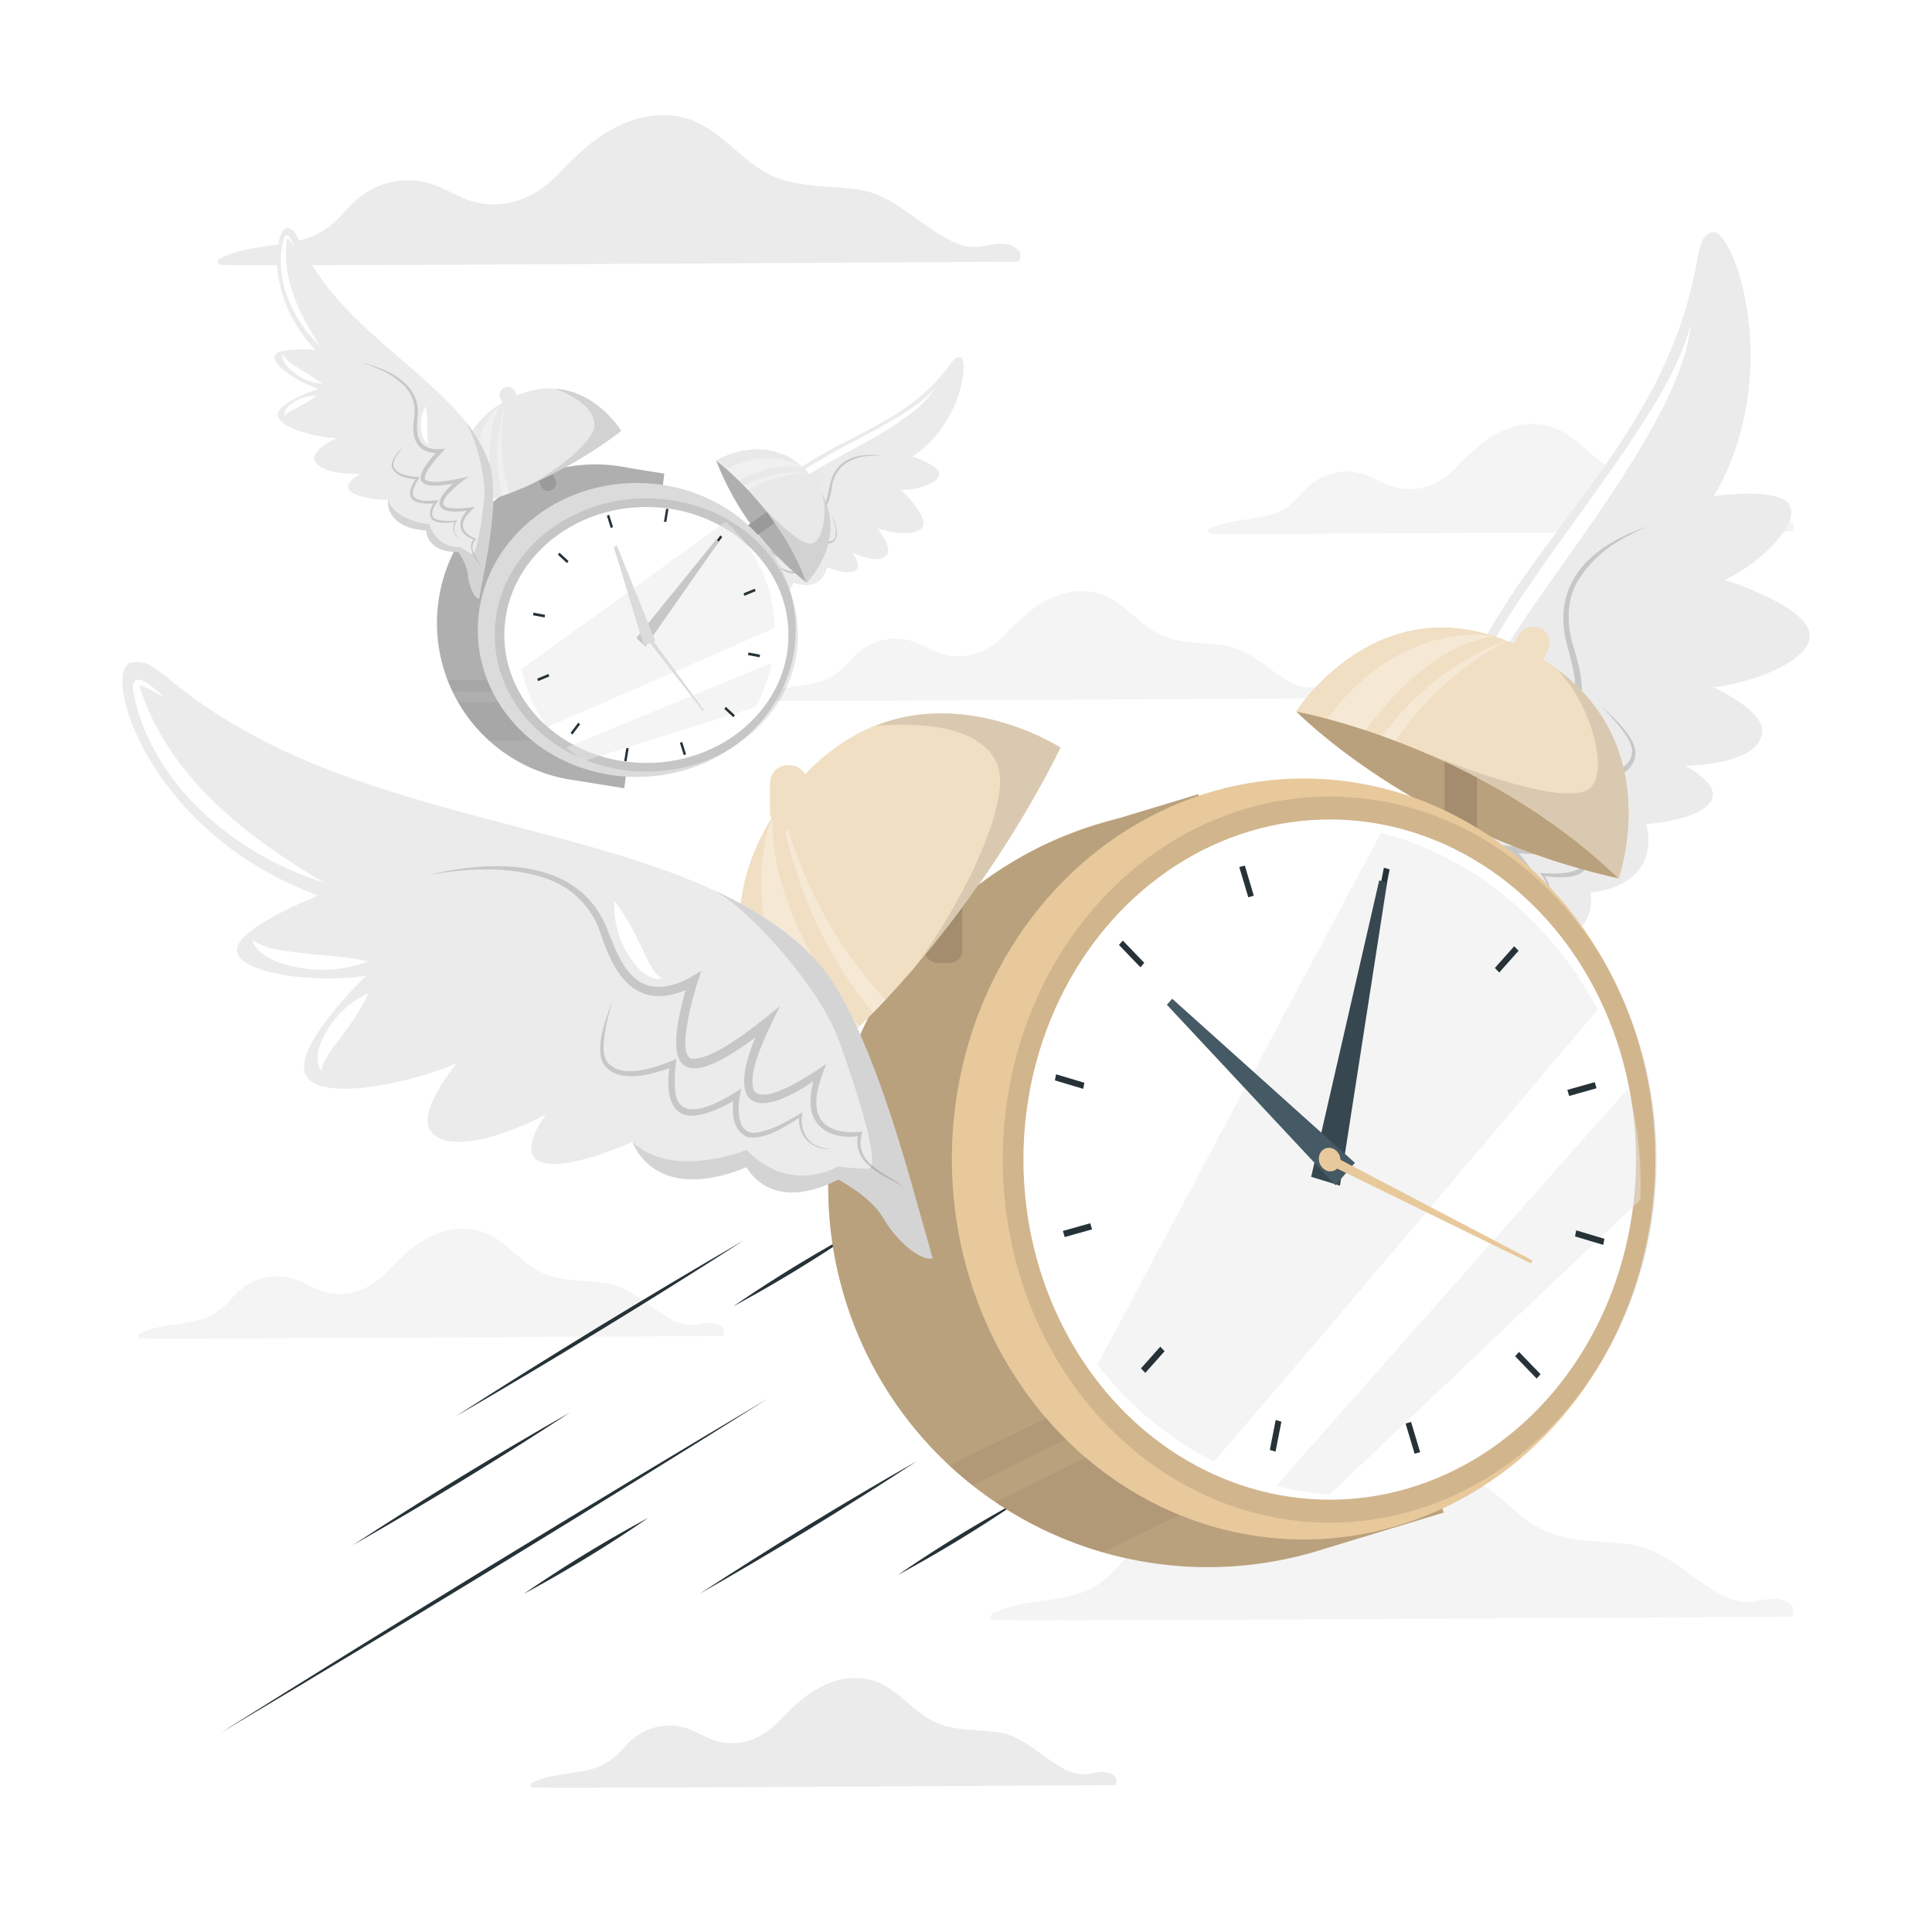 <svg class="animated" id="freepik_stories-time-flies" xmlns="http://www.w3.org/2000/svg" viewBox="0 0 500 500" version="1.1" xmlns:xlink="http://www.w3.org/1999/xlink" xmlns:svgjs="http://svgjs.com/svgjs"><style>svg#freepik_stories-time-flies:not(.animated) .animable {opacity: 0;}svg#freepik_stories-time-flies.animated #freepik--background-complete--inject-6 {animation: 1s 1 forwards cubic-bezier(.36,-0.01,.5,1.38) zoomOut;animation-delay: 0s;}svg#freepik_stories-time-flies.animated #freepik--Lines--inject-6 {animation: 1s 1 forwards cubic-bezier(.36,-0.01,.5,1.38) zoomIn;animation-delay: 0s;}svg#freepik_stories-time-flies.animated #freepik--Clock--inject-6 {animation: 1s 1 forwards cubic-bezier(.36,-0.01,.5,1.38) slideLeft;animation-delay: 0s;}            @keyframes zoomOut {                0% {                    opacity: 0;                    transform: scale(1.5);                }                100% {                    opacity: 1;                    transform: scale(1);                }            }                    @keyframes zoomIn {                0% {                    opacity: 0;                    transform: scale(0.5);                }                100% {                    opacity: 1;                    transform: scale(1);                }            }                    @keyframes slideLeft {                0% {                    opacity: 0;                    transform: translateX(-30px);                }                100% {                    opacity: 1;                    transform: translateX(0);                }            }        </style><g id="freepik--background-complete--inject-6" class="animable" style="transform-origin: 250.001px 246.227px;"><g id="elxkebrq1uhcr"><path d="M463.43,418.42c-10.92,0-194.6,1.21-206.15.84-.83,0-1.27-1.24-.45-1.65,7.28-3.6,15.54-2.88,23.1-5.43,4.45-1.5,7.18-4.41,10.27-7.74a21.19,21.19,0,0,1,9.56-6.24,20.16,20.16,0,0,1,10.4-.33c3.73.89,7,3,10.52,4.37,8.82,3.33,17.4.16,23.7-6.37,5.2-5.38,10.3-10.46,17.37-13.35,5.91-2.43,12.48-2.94,18.4-.26,6.74,3.05,11.36,9.19,17.69,12.88,7.5,4.39,16.47,3.35,24.76,4.67s14.64,8.31,21.91,12.32c2.48,1.38,5,2.53,7.92,2.46,1.63,0,3.22-.48,4.83-.68,2.5-.31,4.87-.24,6.56,1.85C464.23,416.26,464.14,418.42,463.43,418.42Z" style="fill: rgb(235, 235, 235); opacity: 0.5; transform-origin: 360.229px 399.897px;" class="animable" id="el07t14ga28a9p"></path></g><path d="M263.42,67.74c-10.91,0-194.59,1.21-206.14.84-.83,0-1.27-1.24-.45-1.65,7.28-3.6,15.53-2.88,23.1-5.43,4.45-1.5,7.18-4.41,10.26-7.74a21.25,21.25,0,0,1,9.56-6.24,20.2,20.2,0,0,1,10.41-.33c3.73.89,7,3,10.52,4.37,8.82,3.33,17.4.16,23.7-6.37,5.19-5.38,10.3-10.46,17.37-13.35,5.91-2.43,12.48-2.94,18.4-.26,6.73,3.05,11.36,9.19,17.68,12.88,7.51,4.39,16.48,3.35,24.76,4.67s14.65,8.31,21.92,12.32c2.48,1.38,5,2.53,7.92,2.46,1.62,0,3.22-.48,4.82-.68,2.51-.31,4.88-.24,6.56,1.85C264.22,65.58,264.14,67.74,263.42,67.74Z" style="fill: rgb(235, 235, 235); transform-origin: 160.225px 49.217px;" id="elm5jlep5z57n" class="animable"></path><g id="ellpv79bpa7w"><path d="M186.92,345.75c-8,0-142.08.89-150.51.62-.6,0-.93-.91-.32-1.21,5.31-2.63,11.34-2.1,16.86-4,3.25-1.1,5.24-3.22,7.49-5.66a15.59,15.59,0,0,1,7-4.55,14.74,14.74,0,0,1,7.6-.24c2.72.65,5.08,2.21,7.68,3.19,6.44,2.43,12.7.12,17.3-4.65,3.8-3.93,7.53-7.64,12.68-9.75a16.85,16.85,0,0,1,13.44-.19c4.92,2.23,8.29,6.71,12.91,9.41,5.48,3.2,12,2.44,18.08,3.41s10.69,6.06,16,9a11.19,11.19,0,0,0,5.78,1.79c1.19,0,2.35-.35,3.52-.49,1.83-.23,3.56-.18,4.79,1.35C187.5,344.18,187.44,345.75,186.92,345.75Z" style="fill: rgb(235, 235, 235); opacity: 0.5; transform-origin: 111.575px 332.213px;" class="animable" id="el9nhoe8csk15"></path></g><g id="ele7649omiu2v"><path d="M463.77,137.48c-8,0-142.08.89-150.5.62-.61,0-.93-.91-.33-1.21,5.31-2.63,11.34-2.1,16.86-4,3.25-1.1,5.24-3.22,7.5-5.66a15.51,15.51,0,0,1,7-4.55,14.74,14.74,0,0,1,7.6-.24c2.72.65,5.09,2.21,7.68,3.19,6.44,2.43,12.7.12,17.3-4.65,3.8-3.93,7.53-7.64,12.68-9.75a16.85,16.85,0,0,1,13.44-.19c4.92,2.23,8.29,6.71,12.91,9.41,5.48,3.2,12,2.44,18.08,3.41s10.69,6.06,16,9a11.19,11.19,0,0,0,5.78,1.79c1.19,0,2.35-.35,3.53-.49,1.82-.23,3.56-.18,4.78,1.35C464.35,135.91,464.29,137.48,463.77,137.48Z" style="fill: rgb(235, 235, 235); opacity: 0.5; transform-origin: 388.429px 123.943px;" class="animable" id="el0ex4nyib6cvw"></path></g><path d="M288.45,462c-8,0-142.08.89-150.5.62-.61,0-.93-.91-.33-1.21,5.31-2.63,11.34-2.1,16.86-4,3.25-1.1,5.24-3.22,7.5-5.66a15.51,15.51,0,0,1,7-4.55,14.74,14.74,0,0,1,7.6-.24c2.72.65,5.09,2.21,7.68,3.19,6.44,2.43,12.7.12,17.3-4.65,3.8-3.93,7.53-7.63,12.68-9.75a16.89,16.89,0,0,1,13.44-.19c4.92,2.23,8.29,6.71,12.91,9.41,5.48,3.2,12,2.44,18.08,3.41s10.69,6.06,16,9a11.19,11.19,0,0,0,5.78,1.79c1.19,0,2.35-.35,3.53-.49,1.82-.23,3.56-.18,4.79,1.35C289,460.38,289,462,288.45,462Z" style="fill: rgb(235, 235, 235); transform-origin: 213.108px 448.465px;" id="el2x7vs8ss4u9" class="animable"></path><g id="elia57m92bljs"><path d="M347,180.71c-8,0-142.07.89-150.5.62-.61,0-.93-.91-.33-1.21,5.31-2.63,11.34-2.1,16.86-4,3.25-1.1,5.24-3.22,7.5-5.66a15.54,15.54,0,0,1,7-4.55,14.7,14.7,0,0,1,7.59-.24c2.73.65,5.09,2.21,7.68,3.19,6.45,2.43,12.71.12,17.31-4.65,3.79-3.93,7.52-7.64,12.68-9.75a16.86,16.86,0,0,1,13.43-.19c4.92,2.23,8.3,6.71,12.92,9.41,5.47,3.2,12,2.44,18.07,3.41s10.7,6.06,16,9a11.2,11.2,0,0,0,5.79,1.79c1.18,0,2.35-.35,3.52-.49,1.82-.23,3.56-.18,4.79,1.35C347.6,179.14,347.53,180.71,347,180.71Z" style="fill: rgb(235, 235, 235); opacity: 0.5; transform-origin: 271.665px 167.175px;" class="animable" id="el9jg6u1jelh8"></path></g><path d="M191.66,162.3s.29-2.62.93-8c.61-5,2.24-18.07,5.22-23.37,7.84-13.93,27.78-17.15,41.2-29.07,7.34-6.53,7.24-9.73,9.54-9.39s.52,17.11-12.38,25.69c0,0,6.91,2.23,6.91,4.54s-5.82,4.25-9.86,4.1c0,0,6.74,6.39,5.67,9.3s-8.75,1.85-11.9.59c0,0,3.84,4.58,2.65,6.66-1.83,3.21-9.09-.36-9.09-.36s2.37,3.17,1.09,4.46c-1.75,1.75-7.64-.65-7.64-.65s-1,6.63-8.68,4c0,0-1.32,5-7,2.42a12,12,0,0,0-3.14,4.45C194.37,160.06,192.66,162.49,191.66,162.3Z" style="fill: rgb(235, 235, 235); transform-origin: 220.532px 127.378px;" id="elwaiv6n8p6xf" class="animable"></path><path d="M194.06,155.66a3.52,3.52,0,0,1,1.09-1.36c1.35-1.14,2.72-2.71,2-5l-.15.26c2.28.13,4.09-1.5,3.51-4.63a13.35,13.35,0,0,0-.67-2.33l-.37.46c6.58,4.54,7.77,1,4-6.26l-.49.65c6.74,5.25,9.64,4.81,5.88-5.7l-.49.62a5.25,5.25,0,0,0,1.65.61c3.61.71,4.71-3.22,5.28-6.92a8.8,8.8,0,0,1,3.61-6.17,12.92,12.92,0,0,1,6.16-1.91,19.25,19.25,0,0,1,3.22,0,15.93,15.93,0,0,0-3.23-.24c-4.51.06-9.18,1.8-10.35,8.09-.4,2-.71,4-1.86,5.35s-2.84,1.05-4.16.32l-.9-.5.41,1.12c.42,1.17,2.37,6.89,1.23,7.58-1.58.39-4.66-2-6.07-3.06l-1.38-1.1c.85,1.72,3.43,6.28,2.83,8.26-.8,1.32-4.13-.75-5.11-1.38L199,142c.64,1.59,1.53,3.52,1,5.32a3.07,3.07,0,0,1-3.21,1.92c.88,2.27-.38,3.71-1.7,5a3.61,3.61,0,0,0-1,1.45Z" style="fill: rgb(199, 199, 199); transform-origin: 211.175px 136.712px;" id="elkepkqmnu5oa" class="animable"></path><path d="M215.07,132.84a29.3,29.3,0,0,1,1,3.23,6,6,0,0,1,.13,2.84c-.9,2-3.64,1.26-5.1.78l-.4-.15a15.92,15.92,0,0,1,.43,3.15c.12,3.8-3.73,1.57-5.19.65l.16.67c.31,1.23.63,3.74-.75,3.93a7.75,7.75,0,0,1-3.74-1.32l-.24-.14c.37,1.32.14,3-.92,3.64a2.85,2.85,0,0,1-1,.43c1.62-.16,2.56-1.81,2.2-3.83l-.17.18c1.18.7,3.15,2,4.43,1.36,1.21-.9.93-3,.62-4.44l-.33.36a7.59,7.59,0,0,0,3.16,1.26c2.74.3,2.41-3.22,1.87-5.55l-.29.37c1.66.52,4.57,1.19,5.52-1.17.51-1.81-.71-4.65-1.37-6.25Z" style="fill: rgb(199, 199, 199); transform-origin: 208.016px 141.695px;" id="elfdjryiuhek6" class="animable"></path><path d="M196.74,138.15c.79-5.43,4.13-10.16,8-13.87,3.59-3.19,7.9-5.44,12-7.78,3.9-2.1,9.49-5,13.28-7.22,4.31-2.54,8.73-5.07,12-8.91A23.63,23.63,0,0,1,237,106a91.32,91.32,0,0,1-12.72,8.34c-4.39,2.48-8.88,4.79-13.21,7.35A35.2,35.2,0,0,0,205,125.9a27.05,27.05,0,0,0-8.24,12.25Z" style="fill: rgb(255, 255, 255); transform-origin: 219.38px 119.26px;" id="eln77wqennzyd" class="animable"></path><path d="M208.72,150.77s12.43-12,2-26.36-25.38-5.17-25.38-5.17A75,75,0,0,0,208.72,150.77Z" style="fill: rgb(219, 219, 219); transform-origin: 200.114px 133.557px;" id="elo2s6of0vot" class="animable"></path><path d="M208.71,150.77a75.07,75.07,0,0,1-23.33-31.53S201.61,131.14,208.71,150.77Z" style="fill: rgb(219, 219, 219); transform-origin: 197.045px 135.005px;" id="elh8ulelnp75v" class="animable"></path><path d="M208.13,126.36h0a1.76,1.76,0,0,0,2.46.41l2-1.45a1.77,1.77,0,0,0,.42-2.47h0a1.77,1.77,0,0,0-2.47-.41l-2.05,1.45A1.77,1.77,0,0,0,208.13,126.36Z" style="fill: rgb(219, 219, 219); transform-origin: 210.56px 124.605px;" id="el48zas0kgy5r" class="animable"></path><g id="elkwvyi6gqpl"><path d="M208.13,126.36h0a1.76,1.76,0,0,0,2.46.41l2-1.45a1.77,1.77,0,0,0,.42-2.47h0a1.77,1.77,0,0,0-2.47-.41l-2.05,1.45A1.77,1.77,0,0,0,208.13,126.36Z" style="fill: rgb(255, 255, 255); opacity: 0.4; transform-origin: 210.56px 124.605px;" class="animable" id="elc0enoe9tohg"></path></g><g id="elnhl0g67xw8"><path d="M208.71,150.77a75.07,75.07,0,0,1-23.33-31.53S201.61,131.14,208.71,150.77Z" style="opacity: 0.2; transform-origin: 197.045px 135.005px;" class="animable" id="eluawqyqpmwqf"></path></g><path d="M192.93,138.56h0a1.76,1.76,0,0,0,2.46.41l7.08-5-2.05-2.89-7.07,5A1.77,1.77,0,0,0,192.93,138.56Z" style="fill: rgb(219, 219, 219); transform-origin: 197.534px 135.19px;" id="elrv45o9u76ai" class="animable"></path><g id="elkb7xfmd5a3a"><path d="M192.93,138.56h0a1.76,1.76,0,0,0,2.46.41l7.08-5-2.05-2.89-7.07,5A1.77,1.77,0,0,0,192.93,138.56Z" style="opacity: 0.3; transform-origin: 197.534px 135.19px;" class="animable" id="el02wncn00dhid"></path></g><path d="M208.71,150.77c-7.1-19.63-23.33-31.53-23.33-31.53s15-9.19,25.38,5.17S208.71,150.77,208.71,150.77Z" style="fill: rgb(219, 219, 219); transform-origin: 200.138px 133.557px;" id="elr84st2au1kq" class="animable"></path><g id="elp9n50zk60mj"><path d="M208.71,150.77c-7.1-19.63-23.33-31.53-23.33-31.53s15-9.19,25.38,5.17S208.71,150.77,208.71,150.77Z" style="fill: rgb(255, 255, 255); opacity: 0.4; transform-origin: 200.138px 133.557px;" class="animable" id="el20h3pivahz3"></path></g><g id="elbgr5yo3s2w9"><g style="opacity: 0.3; transform-origin: 198.575px 122.682px;" class="animable" id="elamltiqehhov"><path d="M208.12,121.33c-5.92-1.88-12.87.9-16.9,3-1.21-1.18-2.3-2.17-3.19-3,12-6.06,19.68-.39,20.07-.1Z" style="fill: rgb(255, 255, 255); transform-origin: 198.075px 121.437px;" id="el7a2g1aslnkg" class="animable"></path><path d="M209.12,122.37a33.33,33.33,0,0,0-15.5,4.45c-.36-.39-.72-.76-1.07-1.12A29,29,0,0,1,209.12,122.37Z" style="fill: rgb(255, 255, 255); transform-origin: 200.835px 124.526px;" id="el1ieellwv812" class="animable"></path></g></g><g id="elkoj68jw2g3l"><path d="M208.72,150.77A69.93,69.93,0,0,0,196,129.5c3,3.42,11.11,12,14.21,11.14,2.66-.71,4.09-8,2.49-13C219.35,140.5,208.72,150.77,208.72,150.77Z" style="opacity: 0.1; transform-origin: 205.444px 139.205px;" class="animable" id="elby5h6g1k1p"></path></g><path d="M113.62,154.68a41,41,0,0,0,34.19,47.11L161.56,204l10.36-81.42L163,121.15q-1-.23-2.1-.39A41,41,0,0,0,113.62,154.68Z" style="fill: rgb(219, 219, 219); transform-origin: 142.503px 162.096px;" id="elld5yissypgi" class="animable"></path><g id="el9wvdi1k1d9q"><path d="M113.62,154.68a41,41,0,0,0,34.19,47.11L161.56,204l10.36-81.42L163,121.15q-1-.23-2.1-.39A41,41,0,0,0,113.62,154.68Z" style="opacity: 0.2; transform-origin: 142.503px 162.096px;" class="animable" id="elgzxa5cebfm"></path></g><g id="elfv1l8jukcqe"><g style="opacity: 0.05; transform-origin: 140.46px 183.825px;" class="animable" id="elefyvb79urb7"><path d="M163.13,191.7l-36.53,0h0a41,41,0,0,1-8.08-10l45.88,0Z" id="elg3ere6d83g" class="animable" style="transform-origin: 141.46px 186.7px;"></path><path d="M164.74,179l-47.64-.05c-.48-1-.91-2-1.31-3l49.34.05Z" id="el23r4xvnwqgu" class="animable" style="transform-origin: 140.46px 177.475px;"></path></g></g><g id="el8ltvqlddyie"><ellipse cx="164.79" cy="163.03" rx="41.14" ry="38.04" style="fill: rgb(219, 219, 219); transform-origin: 164.79px 163.03px; transform: rotate(-84.9deg);" class="animable" id="el5ul8gvp0mrh"></ellipse></g><g id="elf1labuiygqs"><ellipse cx="167.29" cy="164.33" rx="39.25" ry="35.35" style="opacity: 0.1; transform-origin: 167.29px 164.33px; transform: rotate(-84.9deg);" class="animable" id="elxv63uey32ej"></ellipse></g><g id="elmvlwa770bf"><ellipse cx="167.29" cy="164.33" rx="36.77" ry="33.12" style="fill: rgb(255, 255, 255); transform-origin: 167.29px 164.33px; transform: rotate(-84.9deg);" class="animable" id="el7jwvuk0od0r"></ellipse></g><g id="el4cnaxyx39s1"><path d="M200.43,162.53c-16.51,7.25-43.64,19.15-58.78,25.61a37.66,37.66,0,0,1-6.68-15l52.85-38.13A37.43,37.43,0,0,1,200.43,162.53Z" style="fill: rgb(235, 235, 235); opacity: 0.5; transform-origin: 167.7px 161.575px;" class="animable" id="elpsmga8yh8fa"></path></g><g id="elsyn3qxbgks"><path d="M199.65,171.62A39.67,39.67,0,0,1,195.53,183l-44.22,13.86a32.16,32.16,0,0,1-4.72-3.41C160.18,187.83,185,177.63,199.65,171.62Z" style="fill: rgb(235, 235, 235); opacity: 0.5; transform-origin: 173.12px 184.24px;" class="animable" id="elomd2229qybn"></path></g><path d="M173,131.74l-.56,3.36-.3-.06-.31,0,.56-3.37Z" style="fill: rgb(38, 50, 56); transform-origin: 172.415px 133.385px;" id="el51ezyx45l9a" class="animable"></path><path d="M158.65,136.4l-.59.25-1-3.19.59-.24Z" style="fill: rgb(38, 50, 56); transform-origin: 157.855px 134.935px;" id="elsy7l99h76i" class="animable"></path><path d="M147.13,145.2c-.14.17-.27.35-.4.53l-2.34-2.17.4-.53Z" style="fill: rgb(38, 50, 56); transform-origin: 145.76px 144.38px;" id="elqa6mbvynjhr" class="animable"></path><path d="M141,159.45c0,.12,0,.23-.05.34l-3-.56.11-.68,3,.56Z" style="fill: rgb(38, 50, 56); transform-origin: 139.505px 159.17px;" id="elzzbcwmpvgbk" class="animable"></path><path d="M142.15,175.07l-2.9,1.2-.21-.65,2.9-1.19C142,174.64,142.07,174.86,142.15,175.07Z" style="fill: rgb(38, 50, 56); transform-origin: 140.595px 175.35px;" id="elihhkpug9dn9" class="animable"></path><path d="M150.13,187.47l-2,2.63-.47-.44,2-2.63C149.81,187.19,150,187.33,150.13,187.47Z" style="fill: rgb(38, 50, 56); transform-origin: 148.895px 188.565px;" id="el8j8wynnujh6" class="animable"></path><path d="M162.71,193.67l-.56,3.36-.61-.11.56-3.37.3.06Z" style="fill: rgb(38, 50, 56); transform-origin: 162.125px 195.29px;" id="eleacclm6j9c" class="animable"></path><path d="M177.54,195.2l-.58.24-1-3.19.59-.24Z" style="fill: rgb(38, 50, 56); transform-origin: 176.75px 193.725px;" id="elr9468stmrjg" class="animable"></path><path d="M190.19,185.09l-.4.53-2.34-2.16.41-.53Z" style="fill: rgb(38, 50, 56); transform-origin: 188.82px 184.275px;" id="elfof1zgc0o4v" class="animable"></path><path d="M196.7,169.42l-.11.68-3-.56c0-.11,0-.23.06-.34l.06-.34Z" style="fill: rgb(38, 50, 56); transform-origin: 195.145px 169.48px;" id="el2aivz7bfqws" class="animable"></path><path d="M195.54,153l-2.9,1.2c-.06-.22-.13-.43-.2-.65l2.89-1.19Z" style="fill: rgb(38, 50, 56); transform-origin: 193.99px 153.28px;" id="elet8sh4h6p1b" class="animable"></path><path d="M186.92,139l-2,2.63-.48-.44,2-2.63Z" style="fill: rgb(38, 50, 56); transform-origin: 185.68px 140.095px;" id="el7s8ghl49tji" class="animable"></path><polygon points="186.03 140.19 167.05 167.35 164.67 165.12 185.38 139.58 186.03 140.19" style="fill: rgb(199, 199, 199); transform-origin: 175.35px 153.465px;" id="eliry1f4pv5jl" class="animable"></polygon><polygon points="159.66 141.22 169.58 165.84 166.63 167.09 158.85 141.55 159.66 141.22" style="fill: rgb(219, 219, 219); transform-origin: 164.215px 154.155px;" id="elucpwqkwf6l" class="animable"></polygon><path d="M168.35,164.52a1.11,1.11,0,0,1-1.25,1,1.16,1.16,0,0,1-.86-1.37,1.11,1.11,0,0,1,1.25-1A1.17,1.17,0,0,1,168.35,164.52Z" style="fill: rgb(199, 199, 199); transform-origin: 167.294px 164.335px;" id="elcj33dgmceps" class="animable"></path><path d="M168.18,163.49a1.39,1.39,0,0,1-.15,1.81,1.08,1.08,0,0,1-1.63-.14,1.38,1.38,0,0,1,.16-1.81A1.07,1.07,0,0,1,168.18,163.49Z" style="fill: rgb(219, 219, 219); transform-origin: 167.29px 164.325px;" id="elrv09s4vflxj" class="animable"></path><polygon points="167.67 163.97 182.16 183.75 181.9 184 166.91 164.68 167.67 163.97" style="fill: rgb(219, 219, 219); transform-origin: 174.535px 173.985px;" id="elw06na0os6u" class="animable"></polygon><path d="M142.83,126.83h0a2,2,0,0,1-2.75-.89l-2.8-5.51,3.65-1.85,2.8,5.5A2,2,0,0,1,142.83,126.83Z" style="fill: rgb(219, 219, 219); transform-origin: 140.624px 122.825px;" id="el0dqu6tcfwipi" class="animable"></path><g id="el8eiy4apb7oe"><path d="M142.83,126.83h0a2,2,0,0,1-2.75-.89l-2.8-5.51,3.65-1.85,2.8,5.5A2,2,0,0,1,142.83,126.83Z" style="opacity: 0.3; transform-origin: 140.624px 122.825px;" class="animable" id="el43nrud73fy9"></path></g><path d="M119.88,131.29s-6.29-19,12.08-28.12,28.8,8.36,28.8,8.36S142.64,126.16,119.88,131.29Z" style="fill: rgb(219, 219, 219); transform-origin: 139.8px 115.912px;" id="elzmrvf59kxo" class="animable"></path><g id="elv6a3w2i41p"><path d="M119.88,131.29s-6.29-19,12.08-28.12,28.8,8.36,28.8,8.36S142.64,126.16,119.88,131.29Z" style="fill: rgb(255, 255, 255); opacity: 0.4; transform-origin: 139.8px 115.912px;" class="animable" id="elevvhh3h5iv4"></path></g><g id="elkiuz5gpke2k"><g style="opacity: 0.3; transform-origin: 127.204px 117.025px;" class="animable" id="eli05uffmgozl"><path d="M128,129c-1.47.49-3,.95-4.52,1.36-3.68-17.55,5.74-25.58,6.09-25.88h0C125.07,112.79,126.91,124.22,128,129Z" style="fill: rgb(255, 255, 255); transform-origin: 126.099px 117.42px;" id="elfn0hstvt10w" class="animable"></path><path d="M131.78,127.68l-1.81.67-.09-.35A44,44,0,0,1,131,103.69,46.81,46.81,0,0,0,131.78,127.68Z" style="fill: rgb(255, 255, 255); transform-origin: 130.23px 116.02px;" id="elh89cydn9va7" class="animable"></path></g></g><g id="el68qyytumfdk"><path d="M160.76,111.53A116.82,116.82,0,0,1,136.08,126c8.83-4.62,17.21-11.65,17.71-15.54.26-1.91-.38-6-9.94-9.82C154.76,101.47,160.76,111.53,160.76,111.53Z" style="opacity: 0.1; transform-origin: 148.42px 113.32px;" class="animable" id="elhcwgr1rt01t"></path></g><path d="M133.61,106.59h0a2,2,0,0,1-2.75-.9l-1.32-2.6a2,2,0,0,1,.9-2.75h0a2,2,0,0,1,2.75.9l1.32,2.6A2,2,0,0,1,133.61,106.59Z" style="fill: rgb(219, 219, 219); transform-origin: 132.025px 103.465px;" id="eli2h8zp0nj3" class="animable"></path><g id="elyd9belguq0a"><path d="M133.61,106.59h0a2,2,0,0,1-2.75-.9l-1.32-2.6a2,2,0,0,1,.9-2.75h0a2,2,0,0,1,2.75.9l1.32,2.6A2,2,0,0,1,133.61,106.59Z" style="fill: rgb(255, 255, 255); opacity: 0.4; transform-origin: 132.025px 103.465px;" class="animable" id="el609hvs8jcoe"></path></g><path d="M124,155s.54-2.79,1.56-8.48c1-5.38,3.35-19.29,1.33-26C121.59,103,96.87,90.83,83.61,72.8c-7.26-9.88-6-13.08-9.11-13.75s-6.61,17.1,7.15,31.51c0,0-9.73-.81-10.54,1.53s6.08,6.89,11.36,8.53c0,0-10.94,3.48-10.56,6.91s10.7,5.76,15.22,5.88c0,0-6.56,2.93-5.74,5.57,1.25,4.06,11.9,3.68,11.9,3.68s-4.17,2.14-3,4c1.65,2.56,10.12,2.74,10.12,2.74s-1,7.14,9.87,7.89c0,0,0,5.68,8.29,5.57,0,0,2.36,3.17,2.53,5.91S122.68,154.75,124,155Z" style="fill: rgb(235, 235, 235); transform-origin: 99.365px 107.016px;" id="elaiu1eh3jwt9" class="animable"></path><path d="M124.62,147.16a4.4,4.4,0,0,0-1-1.86c-1.36-1.75-2.58-4-.89-5.94l.1.34c-3-.89-4.78-3.34-2.94-6.25a11.22,11.22,0,0,1,1.67-2.07l.33.63c-10.1,1.68-10.43-2.41-3.06-8.13l.41.88c-10.55,2.32-14.16.58-5.64-8.39l.41.85a8.78,8.78,0,0,1-2.35-.11c-4.92-.89-5-5.36-4.45-9.36a9.27,9.27,0,0,0-2.54-7.85,21.21,21.21,0,0,0-7.31-4.67,33.66,33.66,0,0,0-4.18-1.41A29.9,29.9,0,0,1,97.49,95c5.83,2.07,11.27,5.91,10.61,12.8-.16,2.16-.45,4.32.56,6.24s3.32,2.33,5.29,2.17l1.33-.1-.92,1c-1,1-5.45,5.92-4.22,7.11,1.91,1.11,6.73,0,8.92-.39l2.18-.5c-1.71,1.37-6.63,4.83-6.53,7.1.58,1.7,5.6,1.08,7.1.88l1.17-.17c-1.38,1.33-3.2,2.87-3.18,4.93.1,1.77,2,2.85,3.49,3.36-1.91,1.92-.79,3.93.48,5.83a4.3,4.3,0,0,1,.85,1.93Z" style="fill: rgb(199, 199, 199); transform-origin: 108.9px 120.505px;" id="elchol3e8d4j7" class="animable"></path><path d="M105.3,114.72a25.48,25.48,0,0,0-2.37,2.84,5,5,0,0,0-1.15,2.82c.46,2.45,4.28,2.9,6.34,3.06l.56,0a13,13,0,0,0-1.64,3c-1.48,3.8,4.28,3.25,6.5,3l-.45.6c-.82,1.11-2.11,3.51-.38,4.32a12.76,12.76,0,0,0,5.3.32l.36,0a3.09,3.09,0,0,0-.07,4.1,4.71,4.71,0,0,0,1.12.86,3.19,3.19,0,0,1-1.52-4.86l.15.26c-1.76.19-4.76.62-6.21-.59-1.25-1.44-.16-3.45.74-4.77l.3.52a12.54,12.54,0,0,1-4.53-.14c-3.66-.91-2-4.32-.5-6.45l.24.5c-2.32-.2-6.33-.82-6.74-3.64,0-2.05,2.53-4.38,4-5.71Z" style="fill: rgb(199, 199, 199); transform-origin: 110.385px 127.18px;" id="el1dei8h31jjx" class="animable"></path><g id="elyy2p3gtp72a"><path d="M124,155c-1.36-.25-2.73-3.47-2.9-6.21s-2.53-5.91-2.53-5.91c-8.32.11-8.29-5.57-8.29-5.57-10.92-.75-9.87-7.89-9.87-7.89,2.09,5.63,10.69,6.21,10.69,6.21,2.15,6.54,8.09,6,8.09,6a25.72,25.72,0,0,0,2.84,1.67c1.27.6,2.58-7.64,3.26-14.05.64-6.06-2.6-17.12-5-20.29l0,0a34.5,34.5,0,0,1,6.54,11.62c2,6.69-.36,20.6-1.33,26C124.58,152.22,124,155,124,155Z" style="opacity: 0.1; transform-origin: 113.997px 131.98px;" class="animable" id="el6sbqex212ai"></path></g><path d="M82.9,89.65c-6.22-5.9-10.66-14.56-10.21-23.29A19.62,19.62,0,0,1,73.42,62a1.89,1.89,0,0,1,.42-.91c.61-.52,1.17.33,1.41.81a19.3,19.3,0,0,1,.9,2c-.43-.57-.84-1.17-1.28-1.71-.15-.18-.45-.54-.63-.58,0,0,.1,0,.09,0a2.39,2.39,0,0,0-.11.59c-1.33,9.91,3.32,19.37,8.68,27.44Z" style="fill: rgb(255, 255, 255); transform-origin: 77.779px 75.289px;" id="elccq9ejelksj" class="animable"></path><path d="M73.15,91.7c1,1.89,3.06,2.86,4.76,4a53.46,53.46,0,0,1,5.47,3.63,14.24,14.24,0,0,1-9-4.43c-.71-.89-1.49-2.05-1.24-3.23Z" style="fill: rgb(255, 255, 255); transform-origin: 78.236px 95.5px;" id="eleqkh3pxfvs" class="animable"></path><path d="M81.91,102.44a24.14,24.14,0,0,1-4.3,2.69c-1.38.82-3,1.27-4,2.62a2.94,2.94,0,0,1,1-2.53,10.11,10.11,0,0,1,7.25-2.78Z" style="fill: rgb(255, 255, 255); transform-origin: 77.752px 105.093px;" id="elfki9kn1tzzw" class="animable"></path><path d="M110.17,105.17a24,24,0,0,1,.41,5c.09,1.6-.27,3.28.48,4.74-.93-.21-1.47-1.25-1.76-2.08a10.11,10.11,0,0,1,.87-7.71Z" style="fill: rgb(255, 255, 255); transform-origin: 109.981px 110.015px;" id="eld2880m0vbu6" class="animable"></path></g><g id="freepik--Lines--inject-6" class="animable" style="transform-origin: 160.78px 383.39px;"><path d="M117.84,366.61c23.64-15.22,50.32-31.49,74.66-45.6-23.67,15.22-50.32,31.51-74.66,45.6Z" style="fill: rgb(38, 50, 56); transform-origin: 155.17px 343.81px;" id="el49y6gt007hu" class="animable"></path><path d="M57.14,448.43c45-28.26,95.92-59.35,141.63-86.5-45,28.27-95.93,59.35-141.63,86.5Z" style="fill: rgb(38, 50, 56); transform-origin: 127.955px 405.18px;" id="elwlkwsa6w0vi" class="animable"></path><path d="M181,412.51c18.37-12,37.21-23.51,56.28-34.37-18.37,12-37.21,23.51-56.28,34.37Z" style="fill: rgb(38, 50, 56); transform-origin: 209.14px 395.325px;" id="elf36bouekiig" class="animable"></path><path d="M91.27,399.9c18.37-12,37.21-23.51,56.28-34.37-18.37,12-37.21,23.51-56.28,34.37Z" style="fill: rgb(38, 50, 56); transform-origin: 119.41px 382.715px;" id="eli61pg7nw6v" class="animable"></path><path d="M135.53,412.51a347.6,347.6,0,0,1,32.29-19.72,353.32,353.32,0,0,1-32.29,19.72Z" style="fill: rgb(38, 50, 56); transform-origin: 151.675px 402.65px;" id="el2lqwfe312fh" class="animable"></path><path d="M232.13,407.76A352,352,0,0,1,264.42,388a350.25,350.25,0,0,1-32.29,19.72Z" style="fill: rgb(38, 50, 56); transform-origin: 248.275px 397.88px;" id="elhsqi618u647" class="animable"></path><path d="M189.78,338.07a353.48,353.48,0,0,1,32.3-19.72,349.08,349.08,0,0,1-32.3,19.72Z" style="fill: rgb(38, 50, 56); transform-origin: 205.93px 328.21px;" id="elbm16arje7zs" class="animable"></path></g><g id="freepik--Clock--inject-6" class="animable" style="transform-origin: 250.012px 242.289px;"><path d="M394.38,270.07s-2.15-5.95-6.4-18.09c-4-11.48-14.23-41.2-13.4-55.73,2.17-38.19,41.63-66.13,57.91-105.89,8.92-21.77,5.32-28.55,10.63-30.24s19.15,36.23.44,68.26c0,0,17.2-2.48,19.66,2.48s-8.05,15.27-16.88,19.19c0,0,21.21,6.65,22,14s-16.85,13.19-25,13.79c0,0,13.08,5.8,12.72,11.53-.54,8.82-19.91,8.81-19.91,8.81s8.43,4.29,7,8.42c-1.9,5.62-17.1,6.66-17.1,6.66S431,228.55,411.63,231c0,0,2.46,12.2-12.59,12.61,0,0-2.92,7-2.06,12.88S396.72,269.41,394.38,270.07Z" style="fill: rgb(235, 235, 235); transform-origin: 421.449px 165.068px;" id="elvxeyam26pwi" class="animable"></path><path d="M392.52,253.26a8.45,8.45,0,0,1,.93-4.07c1.7-3.87,3-8.68-.92-12.82l0,.71c5-2.13,7.21-7.54,2.66-13.64a30,30,0,0,0-3.89-4.32l-.32,1.39c18.93,2.83,17.79-6,2.07-17.71l-.37,1.91c20,4.19,25.8.18,6.63-18.44l-.39,1.86a12.86,12.86,0,0,0,4.19-.43c8.51-2.28,6.73-11.9,4.06-20.45-1.89-6.16-1.6-12.44,1.26-17.05a30.72,30.72,0,0,1,11.22-10.59,44.3,44.3,0,0,1,6.94-3.34,39.16,39.16,0,0,0-7.18,2.88c-9.63,4.89-17.84,13.55-13.72,28.3,1.2,4.63,2.63,9.26,1.64,13.46-1.05,4-5,5.25-8.62,5.07l-2.45-.13,2,2c2.14,2,12.35,12.3,10.64,15-3,2.51-12.13.62-16.26-.18l-4.14-.89c3.66,2.8,14,9.87,14.79,14.76-.34,3.68-9.66,2.73-12.44,2.42l-2.19-.28c3.05,2.75,7,5.93,7.83,10.35.57,3.81-2.32,6.28-4.88,7.5,4.27,4,3.1,8.38,1.61,12.55a9,9,0,0,0-.71,4.22Z" style="fill: rgb(199, 199, 199); transform-origin: 407.545px 194.785px;" id="elmx339lgsw0e" class="animable"></path><path d="M413.64,182.09a68.35,68.35,0,0,1,5.47,5.92c1.34,1.79,2.94,3.73,3.27,6,.2,5.3-6.5,6.56-10.14,7.05l-1,.1a36.22,36.22,0,0,1,4.23,6.31c4.27,8.05-6.35,7.3-10.46,6.88l1.06,1.26c1.95,2.32,5.29,7.38,2.52,9.25-2.68,1.43-6.26,1.24-9.43,1.09l-.66,0c2.17,2.43,3.45,6.27,1.85,8.79a6.9,6.9,0,0,1-1.64,2c3.31-2.06,3.59-6.57.68-10.56l-.17.57c3.27.27,8.85,1,11-1.74,1.64-3.19-1.16-7.42-3.35-10.19l-.33,1.13a18.38,18.38,0,0,0,8.12-.64c6.21-2.23,1.77-9.44-1.83-13.9l-.23,1.1c4.11-.62,11.08-2.25,10.63-8.33-.82-4.42-6.43-9.24-9.54-12Z" style="fill: rgb(199, 199, 199); transform-origin: 410.875px 209.415px;" id="eln04hgx94xcf" class="animable"></path><path d="M379.85,212.8c-4-12.49-1.84-26.19,2.64-38.28,4.35-10.63,11.25-20,17.68-29.41,6.17-8.61,15.08-20.85,20.95-29.49,6.58-10,13.41-20.11,16.48-31.83-.59,6-2.74,11.89-5.21,17.44-5.06,11.08-11.75,21.3-18.55,31.34s-14,19.65-20.64,29.69a85.58,85.58,0,0,0-8.56,15.54c-4.43,11-6.88,23.19-4.79,35Z" style="fill: rgb(255, 255, 255); transform-origin: 407.673px 148.295px;" id="ell1yp1x9z6yk" class="animable"></path><path d="M418.88,227.31s14.07-38.9-23.39-58.81-60,15.64-60,15.64S366.29,215.64,418.88,227.31Z" style="fill: #E8C99C; transform-origin: 378.48px 194.876px;" id="elc07hg4yf1vb" class="animable"></path><path d="M418.87,227.31c-52.58-11.67-83.37-43.17-83.37-43.17S382.92,192.62,418.87,227.31Z" style="fill: #E8C99C; transform-origin: 377.185px 205.725px;" id="el3y0oys661y" class="animable"></path><path d="M391.89,175.46h0a4.22,4.22,0,0,0,5.74-1.7l2.87-5.29a4.24,4.24,0,0,0-1.7-5.74h0a4.24,4.24,0,0,0-5.74,1.7l-2.87,5.29A4.24,4.24,0,0,0,391.89,175.46Z" style="fill: #E8C99C; transform-origin: 395.345px 169.099px;" id="elt02l1zjpln" class="animable"></path><g id="elqke1o3e8pno"><path d="M391.89,175.46h0a4.22,4.22,0,0,0,5.74-1.7l2.87-5.29a4.24,4.24,0,0,0-1.7-5.74h0a4.24,4.24,0,0,0-5.74,1.7l-2.87,5.29A4.24,4.24,0,0,0,391.89,175.46Z" style="fill: rgb(255, 255, 255); opacity: 0.4; transform-origin: 395.345px 169.099px;" class="animable" id="elsxqeweacce"></path></g><g id="elb9hv5hrais"><path d="M418.87,227.31c-52.58-11.67-83.37-43.17-83.37-43.17S382.92,192.62,418.87,227.31Z" style="opacity: 0.2; transform-origin: 377.185px 205.725px;" class="animable" id="elp7asor2vr3"></path></g><g id="eldvrun79lopo"><path d="M377.12,194.21H379a3.31,3.31,0,0,1,3.31,3.31v21.69a0,0,0,0,1,0,0h-8.47a0,0,0,0,1,0,0V197.52A3.31,3.31,0,0,1,377.12,194.21Z" style="fill: #E8C99C; transform-origin: 378.075px 206.71px; transform: rotate(-151.39deg);" class="animable" id="el2idtr0i6y5x"></path></g><g id="ellrhers9d82"><path d="M377.12,194.21H379a3.31,3.31,0,0,1,3.31,3.31v21.69a0,0,0,0,1,0,0h-8.47a0,0,0,0,1,0,0V197.52A3.31,3.31,0,0,1,377.12,194.21Z" style="opacity: 0.3; transform-origin: 378.075px 206.71px; transform: rotate(-151.39deg);" class="animable" id="elqgxob9xj69k"></path></g><path d="M418.87,227.31c-35.95-34.69-83.37-43.17-83.37-43.17s22.54-35.56,60-15.64S418.87,227.31,418.87,227.31Z" style="fill: #E8C99C; transform-origin: 378.483px 194.874px;" id="elkczmpozer6" class="animable"></path><g id="elo2zw1fwup8s"><path d="M418.87,227.31c-35.95-34.69-83.37-43.17-83.37-43.17s22.54-35.56,60-15.64S418.87,227.31,418.87,227.31Z" style="fill: rgb(255, 255, 255); opacity: 0.4; transform-origin: 378.483px 194.874px;" class="animable" id="elf7li6u9w27"></path></g><g id="elcmflj94eqzc"><g style="opacity: 0.3; transform-origin: 366.635px 178.007px;" class="animable" id="elvjj09rkz6al"><path d="M386.57,164.66c-14.7,2.19-26.69,15.5-33.13,24.33-3.84-1.27-7.21-2.25-10-3,19.39-25.67,41.9-21.58,43-21.36Z" style="fill: rgb(255, 255, 255); transform-origin: 365.005px 176.627px;" id="elwz97nx4fex" class="animable"></path><path d="M389.83,165.85a79.74,79.74,0,0,0-28.63,25.9c-1.19-.46-2.36-.88-3.5-1.29C371.92,171.27,389.83,165.85,389.83,165.85Z" style="fill: rgb(255, 255, 255); transform-origin: 373.765px 178.8px;" id="el4zhoa2guorm" class="animable"></path></g></g><g id="elupefm08hrje"><path d="M418.87,227.3c-16-15.44-34.32-25.71-49.67-32.33,10.15,4.13,36.49,14,42.27,9,5-4.33.34-21.56-8.37-30.65C430.92,194,418.87,227.3,418.87,227.3Z" style="opacity: 0.1; transform-origin: 395.333px 200.31px;" class="animable" id="elcgpo9gupmed"></path></g><path d="M218.61,335.91a98.21,98.21,0,0,0,123.12,65.24l31.9-9.7-63.52-185.9-20.63,6.23q-2.46.61-4.94,1.37A98.22,98.22,0,0,0,218.61,335.91Z" style="fill: #E8C99C; transform-origin: 293.988px 305.563px;" id="elw7v8u0qylne" class="animable"></path><g id="el4kcmns6higu"><path d="M218.61,335.91a98.21,98.21,0,0,0,123.12,65.24l31.9-9.7-63.52-185.9-20.63,6.23q-2.46.61-4.94,1.37A98.22,98.22,0,0,0,218.61,335.91Z" style="opacity: 0.2; transform-origin: 293.988px 305.563px;" class="animable" id="elzn4zurruatp"></path></g><g id="elvzzqxixm5yd"><g style="opacity: 0.05; transform-origin: 304.82px 364.565px;" class="animable" id="el0jlls2m183b"><path d="M364,363.33l-78.54,38.41h0a98.11,98.11,0,0,1-27.91-13l98.65-48.25Z" id="eliz2i46h4ia" class="animable" style="transform-origin: 310.775px 371.115px;"></path><path d="M354.1,334.29,251.64,384.4q-3.09-2.43-6-5.12l106.1-51.89Z" id="el4joc3qp134u" class="animable" style="transform-origin: 299.87px 355.895px;"></path></g></g><g id="eldov8lf1bhs7"><ellipse cx="337.38" cy="299.94" rx="91.04" ry="98.47" style="fill: #E8C99C; transform-origin: 337.38px 299.94px; transform: rotate(-21.02deg);" class="animable" id="el3plkv4t714a"></ellipse></g><g id="elbm47zm0c9o"><ellipse cx="344.13" cy="300.1" rx="84.62" ry="93.96" style="opacity: 0.1; transform-origin: 344.13px 300.1px; transform: rotate(-21.01deg);" class="animable" id="el3d21d2jsh3b"></ellipse></g><g id="elw9vsbovij9q"><ellipse cx="344.13" cy="300.1" rx="79.27" ry="88.02" style="fill: rgb(255, 255, 255); transform-origin: 344.13px 300.1px; transform: rotate(-21.01deg);" class="animable" id="elyucopumyuwo"></ellipse></g><g id="el0day6szam4ag"><path d="M413.46,261.32c-27.85,33-73.63,87.13-99.34,117A90.17,90.17,0,0,1,284,353.18l73.41-137.64C380.5,221.47,401.26,238,413.46,261.32Z" style="fill: rgb(235, 235, 235); opacity: 0.5; transform-origin: 348.73px 296.93px;" class="animable" id="elcaxmzqyewq"></path></g><g id="elu93n09p7q7"><path d="M421.36,281.68a94.83,94.83,0,0,1,3.13,28.8l-80.44,76.37a76.24,76.24,0,0,1-13.73-2.34C353.62,358.11,396.24,310,421.36,281.68Z" style="fill: rgb(235, 235, 235); opacity: 0.5; transform-origin: 377.453px 334.265px;" class="animable" id="ellvnvlgewan"></path></g><path d="M322.16,224l2.33,7.82-.72.19-.71.21-2.34-7.82Z" style="fill: rgb(38, 50, 56); transform-origin: 322.605px 228.11px;" id="el7zfkxmkw8kx" class="animable"></path><path d="M296.14,249.19c-.34.37-.68.75-1,1.14l-5.56-5.78,1-1.14Z" style="fill: rgb(38, 50, 56); transform-origin: 292.86px 246.87px;" id="eld7ci61ghau" class="animable"></path><path d="M280.64,280.22c-.11.52-.21,1-.31,1.57L273,279.6l.31-1.57Z" style="fill: rgb(38, 50, 56); transform-origin: 276.82px 279.91px;" id="elwso04g57jqn" class="animable"></path><path d="M282.39,317.36c.08.27.16.53.25.79l-7.09,2-.48-1.58,7.09-2C282.24,316.83,282.32,317.1,282.39,317.36Z" style="fill: rgb(38, 50, 56); transform-origin: 278.855px 318.36px;" id="el74tep97zwh" class="animable"></path><path d="M301.4,349.69l-5,5.62-1.12-1.17,5-5.62Z" style="fill: rgb(38, 50, 56); transform-origin: 298.34px 351.915px;" id="elzyde1qsws4" class="animable"></path><path d="M331.63,367.93l-1.52,7.75-1.48-.44,1.52-7.76C330.64,367.65,331.13,367.79,331.63,367.93Z" style="fill: rgb(38, 50, 56); transform-origin: 330.13px 371.58px;" id="elp9stzb26p9" class="animable"></path><path d="M365.19,368l2.34,7.82-1.43.4-2.34-7.82.72-.2Z" style="fill: rgb(38, 50, 56); transform-origin: 365.645px 372.11px;" id="elaibjt2iggqj" class="animable"></path><path d="M398.69,355.64l-1,1.14L392.12,351c.34-.37.68-.75,1-1.13Z" style="fill: rgb(38, 50, 56); transform-origin: 395.405px 353.325px;" id="elu3lzzchb2k" class="animable"></path><path d="M415.22,320.6l-.3,1.57-7.3-2.19c.11-.52.21-1,.3-1.57Z" style="fill: rgb(38, 50, 56); transform-origin: 411.42px 320.29px;" id="el3x45z8cq3bd" class="animable"></path><path d="M412.71,280.06l.47,1.58-7.09,2c-.08-.27-.15-.53-.23-.79l-.24-.79Z" style="fill: rgb(38, 50, 56); transform-origin: 409.4px 281.85px;" id="elrq8xdh97cv" class="animable"></path><path d="M393,246.06l-5,5.62c-.37-.4-.74-.78-1.13-1.17l5-5.62Z" style="fill: rgb(38, 50, 56); transform-origin: 389.935px 248.285px;" id="ellqp5y34h7ab" class="animable"></path><path d="M359.63,225l-1.52,7.77c-.5-.17-1-.31-1.48-.45l1.52-7.76Z" style="fill: rgb(38, 50, 56); transform-origin: 358.13px 228.665px;" id="elsx9sdclofif" class="animable"></path><polygon points="358.97 228.47 346.79 306.85 339.33 304.56 356.94 227.84 358.97 228.47" style="fill: rgb(55, 71, 79); transform-origin: 349.15px 267.345px;" id="el5rgvbnns1di" class="animable"></polygon><polygon points="303.36 258.47 350.65 300.94 345.61 306.74 301.99 260.04 303.36 258.47" style="fill: rgb(69, 90, 100); transform-origin: 326.32px 282.605px;" id="eloeul9en53fk" class="animable"></polygon><path d="M346.6,299.41a2.67,2.67,0,0,1-1.66,3.42,2.78,2.78,0,0,1-3.29-2,2.66,2.66,0,0,1,1.66-3.42A2.78,2.78,0,0,1,346.6,299.41Z" style="fill: rgb(199, 199, 199); transform-origin: 344.124px 300.12px;" id="elqnd3dg7xk5" class="animable"></path><path d="M345.17,297.36a3.32,3.32,0,0,1,1.56,4.06,2.57,2.57,0,0,1-3.65,1.41,3.32,3.32,0,0,1-1.56-4.06A2.57,2.57,0,0,1,345.17,297.36Z" style="fill: #E8C99C; transform-origin: 344.125px 300.095px;" id="el1ih3ncp5zbp" class="animable"></path><polygon points="344.57 298.93 396.55 326.18 396.24 326.99 343.68 301.27 344.57 298.93" style="fill: #E8C99C; transform-origin: 370.115px 312.96px;" id="elns2e5rvjs2" class="animable"></polygon><g id="elks1dgs7ehe"><path d="M239.29,229.54h9.8a0,0,0,0,1,0,0V245.9a3.31,3.31,0,0,1-3.31,3.31H242.6a3.31,3.31,0,0,1-3.31-3.31V229.54A0,0,0,0,1,239.29,229.54Z" style="fill: #E8C99C; transform-origin: 244.19px 239.375px; transform: rotate(-53.03deg);" class="animable" id="eljs9edrs14mo"></path></g><g id="elqze3exebjve"><path d="M239.29,229.54h9.8a0,0,0,0,1,0,0V245.9a3.31,3.31,0,0,1-3.31,3.31H242.6a3.31,3.31,0,0,1-3.31-3.31V229.54A0,0,0,0,1,239.29,229.54Z" style="opacity: 0.3; transform-origin: 244.19px 239.375px; transform: rotate(-53.03deg);" class="animable" id="el1pd44ah0lf3"></path></g><path d="M207.42,279s-33.53-34.19-3.66-73.16,70.69-12.38,70.69-12.38S250.93,244,207.42,279Z" style="fill: #E8C99C; transform-origin: 232.911px 231.802px;" id="eldlo5fbmgrs" class="animable"></path><g id="elt2a16tcazyq"><path d="M207.42,279s-33.53-34.19-3.66-73.16,70.69-12.38,70.69-12.38S250.93,244,207.42,279Z" style="fill: rgb(255, 255, 255); opacity: 0.4; transform-origin: 232.911px 231.802px;" class="animable" id="elz88gb64erxo"></path></g><g id="el3l0eq0ue9mk"><g style="opacity: 0.3; transform-origin: 213.093px 240.685px;" class="animable" id="elan8qqt7ymc6"><path d="M222.45,265.65c-2.66,2.6-5.42,5.18-8.28,7.69-26.41-33.86-14.63-61-14.18-62a0,0,0,0,1,0,0C199.09,233.81,215.07,256.44,222.45,265.65Z" style="fill: rgb(255, 255, 255); transform-origin: 209.718px 242.34px;" id="elp5e74azc3za" class="animable"></path><path d="M229.2,258.74c-1,1.12-2.11,2.23-3.2,3.36-.18-.22-.36-.45-.55-.67-21.21-25.84-23.27-53.4-23.27-53.4C208.63,234.72,222.46,251.72,229.2,258.74Z" style="fill: rgb(255, 255, 255); transform-origin: 215.69px 235.065px;" id="el93mywgco5vk" class="animable"></path></g></g><g id="elwaalrzx264"><path d="M274.46,193.51a278.83,278.83,0,0,1-37.86,57c14.11-19.22,24.72-43.16,21.71-52.06-1.47-4.37-7.14-12.49-31.73-10.62C251,178.2,274.46,193.51,274.46,193.51Z" style="opacity: 0.1; transform-origin: 250.52px 217.58px;" class="animable" id="elbatzge42qyv"></path></g><g id="el0h59zrnnb6r6"><rect x="199.3" y="198.05" width="9.8" height="16.77" rx="4.57" style="fill: #E8C99C; transform-origin: 204.2px 206.435px; transform: rotate(-53.03deg);" class="animable" id="el5uyb717q3xh"></rect></g><g id="elu2vei6ls0js"><rect x="199.3" y="198.05" width="9.8" height="16.77" rx="4.57" style="fill: rgb(255, 255, 255); opacity: 0.4; transform-origin: 204.2px 206.435px; transform: rotate(-53.03deg);" class="animable" id="elkh2aro9k8h8"></rect></g><path d="M241.35,325.63s-1.79-6.56-5.59-19.85c-3.6-12.58-13.11-45-24.52-57.25-30-32.19-95.9-32.2-143.4-57-26-13.58-26.71-21.77-34.09-19.95s3.83,43.7,48.59,60.19c0,0-21.76,8.52-21,14.39s20.32,8.42,33.4,6.37c0,0-19.84,19-15.42,26s29.06,1.11,38.9-3.4c0,0-11,13.22-6.48,18,7,7.4,29.46-4.64,29.46-4.64s-6.69,9-2.11,11.77c6.24,3.75,24.63-4.77,24.63-4.77s5.27,16.44,29.54,6.55c0,0,5.91,12.24,23.69,3.25,0,0,8.41,4.32,11.65,10S238.15,326.51,241.35,325.63Z" style="fill: rgb(235, 235, 235); transform-origin: 136.504px 248.525px;" id="el5x3chbu82yj" class="animable"></path><path d="M234.32,308.16c-.89-1.47-2.57-2.17-4-3-4.75-2.34-9.7-5.77-8.16-11.83l.57.61c-7.39,1.26-13.8-2.14-12.9-10.33a27.45,27.45,0,0,1,1.4-6.21l1.38,1c-19.94,14.24-25,5.78-15.14-14.26l1.81,1.44c-20.23,16.11-29.83,16.18-21-12.07l1.79,1.39a21.39,21.39,0,0,1-5.17,2.23c-11.52,3.27-16.38-6.27-19.43-15.44a22.24,22.24,0,0,0-13.72-14.19c-6.55-2.38-13.72-2.78-20.65-2.33a82.05,82.05,0,0,0-10.46,1.38,69.38,69.38,0,0,1,10.41-1.93c14.7-1.68,30.45.82,36.28,16.32,2,4.82,3.6,9.77,7.78,12.84,4.1,2.86,9.6,1.5,13.66-.91l2.75-1.63-1,3c-1,3.13-5.48,18.47-1.58,19.76,5.26.36,14.52-7,18.76-10.26l4.16-3.36c-2.23,4.73-9.15,17.36-6.55,22.14,3,3,13.17-3.6,16.17-5.59l2.34-1.61c-1.55,4.31-3.85,9.56-1.64,13.95,2.08,3.69,7.22,4.07,11.06,3.56-2.1,6.13,2.43,9.28,7.16,12,1.4.91,3,1.73,3.86,3.25Z" style="fill: rgb(199, 199, 199); transform-origin: 172.48px 266.164px;" id="el4fso5jwz9f7" class="animable"></path><path d="M158.61,258.8a59.87,59.87,0,0,0-2.09,8.6c-.27,2.4-.73,5.1.5,7.27,3.57,4.77,12.26,1.72,16.84-.11l1.25-.54a30.73,30.73,0,0,0-.37,8.17c.82,9.72,12.61,2.47,17.08-.46l-.32,1.77c-.6,3.24-.83,9.76,3.73,9.67,4.14-.4,8.15-2.79,11.73-4.89l.74-.45c-.78,3.49.5,7.65,4.17,8.88a11.28,11.28,0,0,0,3.31.68c-5.32.26-8.89-3.54-8.39-8.84l.61.39c-3.6,2.27-9.59,6.34-14,5.28-4.21-1.78-4-7.24-3.45-11l1.2.79a29.46,29.46,0,0,1-9.88,4.48c-8.81,1.91-8.86-7.18-7.88-13.34l1.06.83c-5.21,2-14.48,4.91-18.33-.71-2.23-4.39.82-12.11,2.46-16.44Z" style="fill: rgb(199, 199, 199); transform-origin: 185.256px 278.101px;" id="elvs0u7tpub5" class="animable"></path><g id="el4pqsp0ul6s6"><path d="M241.35,325.62c-3.2.89-9.54-4.59-12.79-10.29s-11.65-10-11.65-10c-17.78,9-23.69-3.25-23.69-3.25-24.27,9.89-29.54-6.55-29.54-6.55,10.43,9.89,29.53,2.07,29.53,2.07,11.51,11.79,23.64,4.27,23.64,4.27a59.33,59.33,0,0,0,7.88.6c3.37-.05-2.51-19.14-7.81-33.64-5-13.7-23.62-34.05-32.07-38.36l.08,0c10.28,4.74,19.27,10.52,26.3,18.06,11.42,12.24,20.94,44.68,24.53,57.25C239.56,319.07,241.35,325.62,241.35,325.62Z" style="opacity: 0.1; transform-origin: 202.515px 278.093px;" class="animable" id="el7h2if0msnww"></path></g><path d="M84.06,228.51c-19.59-6.13-38.26-20.06-46.49-39.31a47.94,47.94,0,0,1-3-10,4.59,4.59,0,0,1,0-2.39c.75-1.77,2.85-.54,3.88.24a47.71,47.71,0,0,1,4,3.3c-1.53-.78-3-1.64-4.55-2.34a4.67,4.67,0,0,0-2-.58s.21-.11.19-.1a5.6,5.6,0,0,0,.38,1.39C44.08,201.38,64,216.8,84.06,228.51Z" style="fill: rgb(255, 255, 255); transform-origin: 59.236px 202.206px;" id="elypkmz9dnh0k" class="animable"></path><path d="M65.26,243.18c4.12,3,9.6,2.92,14.49,3.65,4.64.51,11.07.89,15.58,2a34.22,34.22,0,0,1-24-.05c-2.45-1.17-5.35-2.82-6.06-5.64Z" style="fill: rgb(255, 255, 255); transform-origin: 80.295px 247.059px;" id="elnb65xh74vpp" class="animable"></path><path d="M95.4,257A56.6,56.6,0,0,1,89,267.36c-2.1,3.2-5.18,5.92-5.82,9.82-1.49-1.76-1.05-4.51-.42-6.54A24.22,24.22,0,0,1,95.4,257Z" style="fill: rgb(255, 255, 255); transform-origin: 88.787px 267.09px;" id="elx49di6mqiv" class="animable"></path><path d="M159,233.13a56.24,56.24,0,0,1,6.22,10.43c1.87,3.34,2.88,7.32,6,9.68-2.25.52-4.49-1.14-6-2.63A24.25,24.25,0,0,1,159,233.13Z" style="fill: rgb(255, 255, 255); transform-origin: 165.094px 243.234px;" id="el23kwxggmsoa" class="animable"></path></g><defs>     <filter id="active" height="200%">         <feMorphology in="SourceAlpha" result="DILATED" operator="dilate" radius="2"></feMorphology>                <feFlood flood-color="#32DFEC" flood-opacity="1" result="PINK"></feFlood>        <feComposite in="PINK" in2="DILATED" operator="in" result="OUTLINE"></feComposite>        <feMerge>            <feMergeNode in="OUTLINE"></feMergeNode>            <feMergeNode in="SourceGraphic"></feMergeNode>        </feMerge>    </filter>    <filter id="hover" height="200%">        <feMorphology in="SourceAlpha" result="DILATED" operator="dilate" radius="2"></feMorphology>                <feFlood flood-color="#ff0000" flood-opacity="0.5" result="PINK"></feFlood>        <feComposite in="PINK" in2="DILATED" operator="in" result="OUTLINE"></feComposite>        <feMerge>            <feMergeNode in="OUTLINE"></feMergeNode>            <feMergeNode in="SourceGraphic"></feMergeNode>        </feMerge>            <feColorMatrix type="matrix" values="0   0   0   0   0                0   1   0   0   0                0   0   0   0   0                0   0   0   1   0 "></feColorMatrix>    </filter></defs></svg>